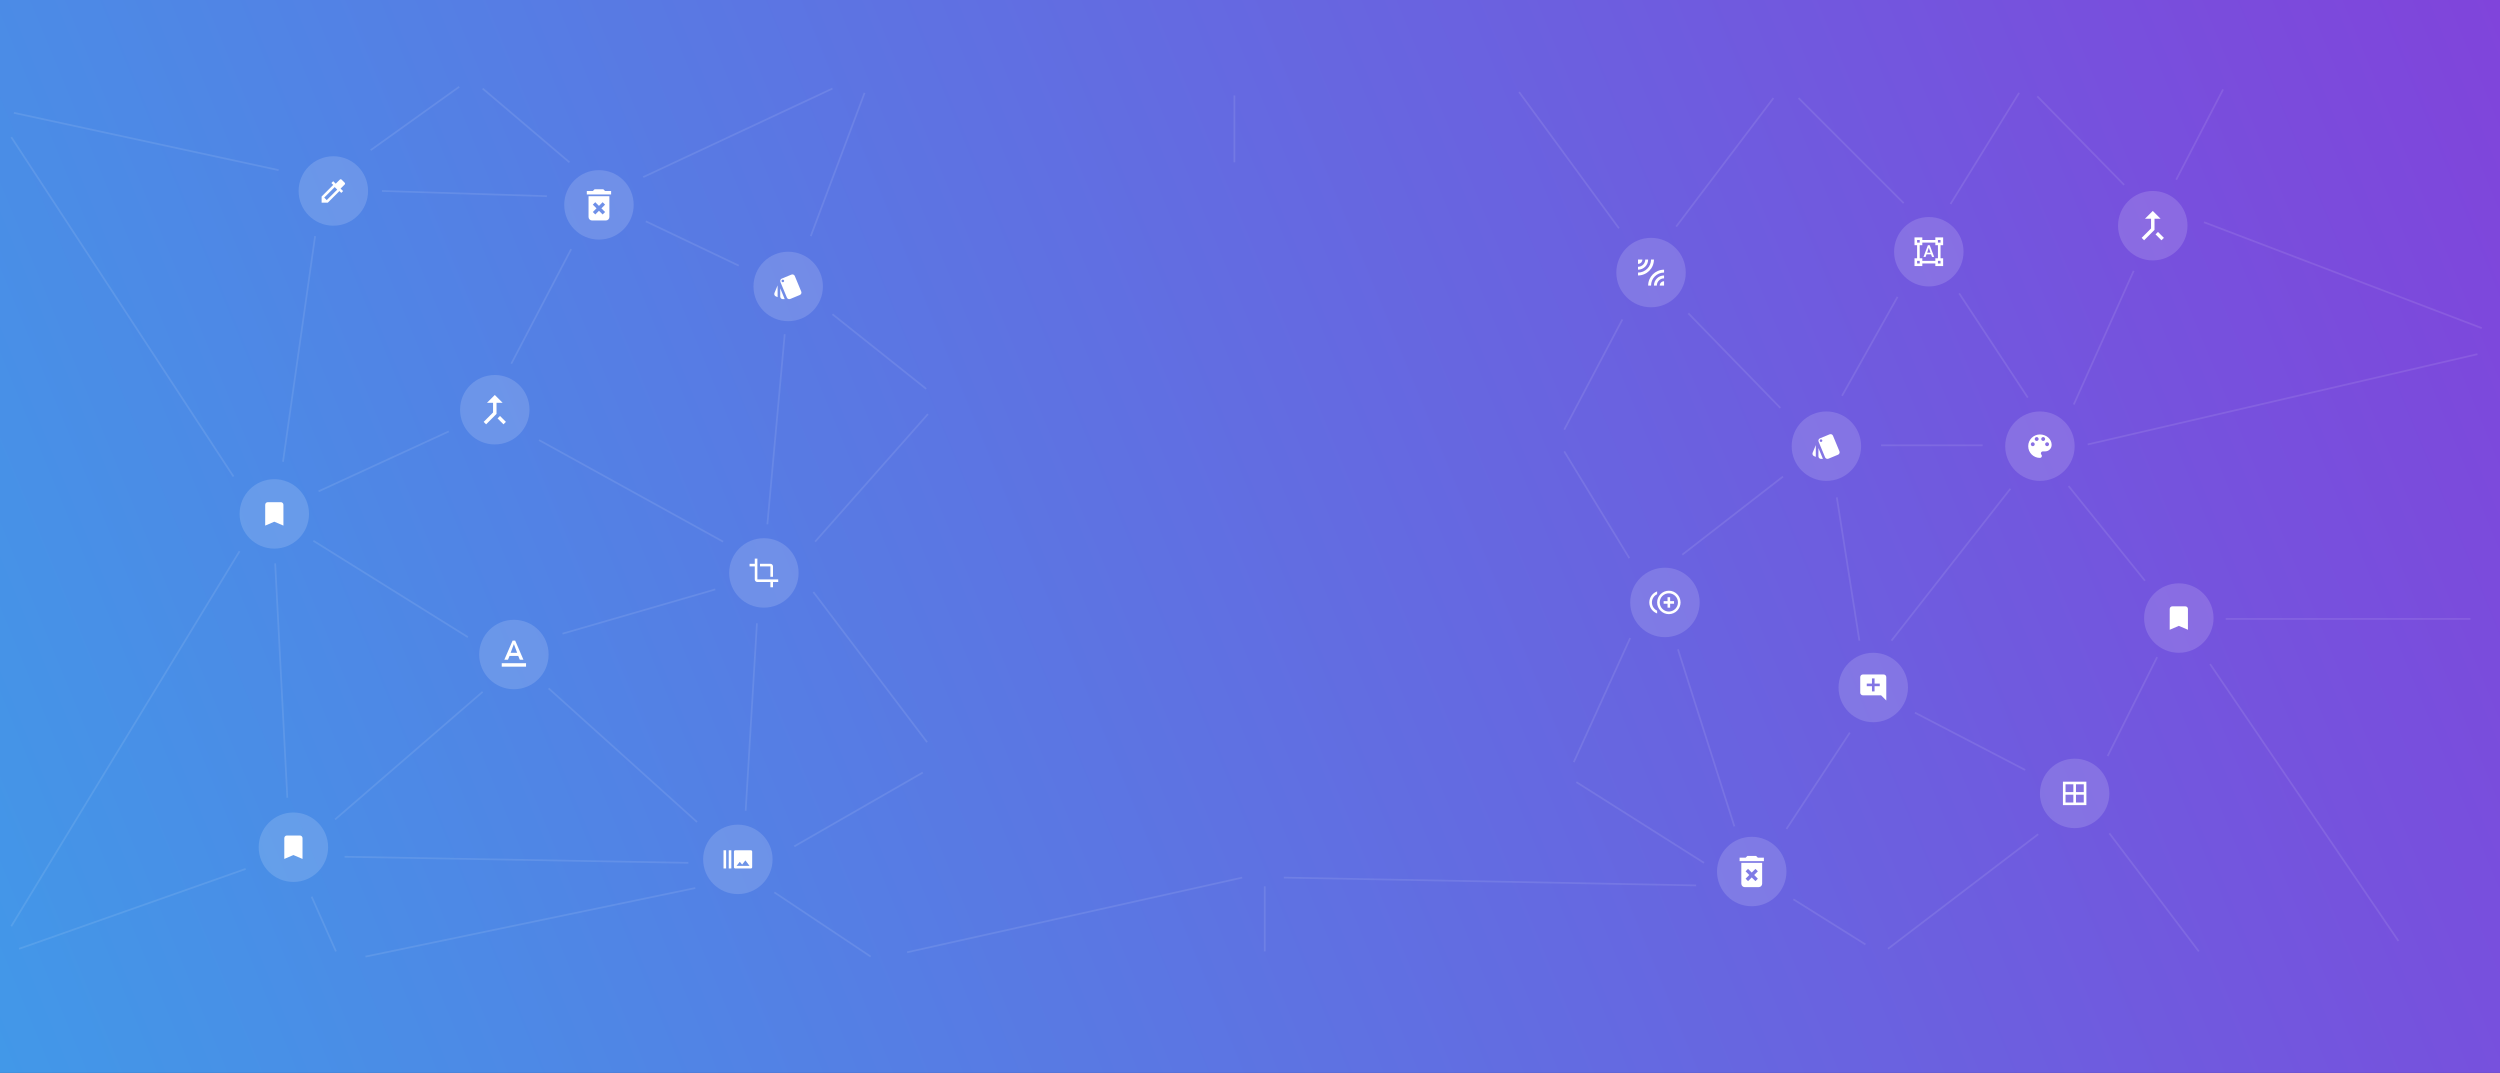 <svg width="1440" height="618" viewBox="0 0 1440 618" fill="none" xmlns="http://www.w3.org/2000/svg">
  <rect x="0" y="0" width="1440" height="618" fill="#333333" stroke="none"/>
  <rect width="1440" height="618" fill="url(#paint0_linear)"/>
  <path d="M728.5 510.5V548" stroke="white" stroke-opacity="0.1"/>
  <path d="M711 93.5V55" stroke="white" stroke-opacity="0.1"/>
  <path d="M969 319.5L1027 274.5" stroke="white" stroke-opacity="0.1"/>
  <path d="M1103 410.5L1166.5 443.5" stroke="white" stroke-opacity="0.1"/>
  <path d="M1214 435.5L1242.5 378.5" stroke="white" stroke-opacity="0.1"/>
  <path d="M1235.5 334.5L1191.5 280" stroke="white" stroke-opacity="0.1"/>
  <path d="M1089.5 369L1158 281.5" stroke="white" stroke-opacity="0.1"/>
  <path d="M1071 369L1058 286.5" stroke="white" stroke-opacity="0.1"/>
  <path d="M1083.5 256.5H1142" stroke="white" stroke-opacity="0.1"/>
  <path d="M1061 228L1093 171" stroke="white" stroke-opacity="0.1"/>
  <path d="M1168 229L1128.5 169" stroke="white" stroke-opacity="0.1"/>
  <path d="M1194.5 233L1229 156" stroke="white" stroke-opacity="0.1"/>
  <path d="M1025.5 235L972.5 180.5" stroke="white" stroke-opacity="0.1"/>
  <path d="M1215 480L1266.5 548" stroke="white" stroke-opacity="0.1"/>
  <path d="M1282 356.5H1423" stroke="white" stroke-opacity="0.1"/>
  <path d="M1202.5 256L1427 204" stroke="white" stroke-opacity="0.1"/>
  <path d="M1269.5 128L1429.5 189" stroke="white" stroke-opacity="0.1"/>
  <path d="M965.5 130.5L1021.5 56.5" stroke="white" stroke-opacity="0.1"/>
  <path d="M1096.5 117L1036 56.5" stroke="white" stroke-opacity="0.1"/>
  <path d="M1123.5 117.5L1163 53.5" stroke="white" stroke-opacity="0.1"/>
  <path d="M1223.5 106.5L1173.5 55.5" stroke="white" stroke-opacity="0.1"/>
  <path d="M1253.5 103.5L1280.5 51.5" stroke="white" stroke-opacity="0.1"/>
  <path d="M1174 480.5L1087.5 546.5" stroke="white" stroke-opacity="0.1"/>
  <path d="M1033 518L1074.5 544" stroke="white" stroke-opacity="0.1"/>
  <path d="M179.5 516.5L193.5 548" stroke="white" stroke-opacity="0.1"/>
  <path d="M400.5 511.5L210.5 551" stroke="white" stroke-opacity="0.1"/>
  <path d="M457.5 487.5L531.5 445" stroke="white" stroke-opacity="0.1"/>
  <path d="M468.5 341L534 427.5" stroke="white" stroke-opacity="0.1"/>
  <path d="M469.5 312L534.5 238.5" stroke="white" stroke-opacity="0.1"/>
  <path d="M479.5 181L533.5 224" stroke="white" stroke-opacity="0.1"/>
  <path d="M370.5 102L479.5 51" stroke="white" stroke-opacity="0.1"/>
  <path d="M328 93.5L278 51" stroke="white" stroke-opacity="0.1"/>
  <path d="M213.5 86.5L264.5 50" stroke="white" stroke-opacity="0.1"/>
  <path d="M446 514L501.5 551" stroke="white" stroke-opacity="0.1"/>
  <path d="M522.5 548.5L715.5 505.5" stroke="white" stroke-opacity="0.1"/>
  <path d="M739.5 505.5L977 510" stroke="white" stroke-opacity="0.1"/>
  <path d="M981.5 497L908 450.5" stroke="white" stroke-opacity="0.1"/>
  <path d="M939 367.5L906.5 439" stroke="white" stroke-opacity="0.1"/>
  <path d="M938.5 321.5L901 260" stroke="white" stroke-opacity="0.1"/>
  <path d="M934.5 184L901 247.5" stroke="white" stroke-opacity="0.1"/>
  <path d="M932.5 131.5L875 53" stroke="white" stroke-opacity="0.1"/>
  <circle cx="1009" cy="502" r="20" fill="white" fill-opacity="0.15"/>
  <path d="M1003 509C1003 510.1 1003.9 511 1005 511H1013C1014.1 511 1015 510.1 1015 509V497H1003V509ZM1005.46 501.88L1006.87 500.47L1009 502.59L1011.12 500.47L1012.53 501.88L1010.41 504L1012.53 506.12L1011.12 507.53L1009 505.41L1006.88 507.53L1005.47 506.12L1007.59 504L1005.46 501.88ZM1012.5 494L1011.5 493H1006.5L1005.5 494H1002V496H1016V494H1012.5Z" fill="white"/>
  <circle cx="345" cy="118" r="20" fill="white" fill-opacity="0.15"/>
  <path d="M339 125C339 126.1 339.9 127 341 127H349C350.1 127 351 126.1 351 125V113H339V125ZM341.46 117.88L342.87 116.47L345 118.59L347.12 116.47L348.53 117.88L346.41 120L348.53 122.12L347.12 123.53L345 121.41L342.88 123.53L341.47 122.12L343.59 120L341.46 117.88ZM348.5 110L347.5 109H342.5L341.5 110H338V112H352V110H348.5Z" fill="white"/>
  <circle cx="1240" cy="130" r="20" fill="white" fill-opacity="0.15"/>
  <path d="M1245 138.41L1246.41 137L1243 133.59L1241.59 135L1245 138.41ZM1235.5 126H1239V131.59L1233.59 137L1235 138.41L1241 132.41V126H1244.5L1240 121.5L1235.5 126Z" fill="white"/>
  <circle cx="285" cy="236" r="20" fill="white" fill-opacity="0.15"/>
  <path d="M290 244.41L291.41 243L288 239.59L286.59 241L290 244.41ZM280.5 232H284V237.59L278.59 243L280 244.41L286 238.41V232H289.5L285 227.5L280.5 232Z" fill="white"/>
  <circle cx="440" cy="330" r="20" fill="white" fill-opacity="0.15"/>
  <path d="M443.75 332.25H445.25V326.25C445.25 325.425 444.575 324.75 443.75 324.75H437.75V326.25H443.75V332.25ZM436.25 333.75V321.75H434.75V324.75H431.75V326.25H434.75V333.75C434.75 334.575 435.425 335.25 436.25 335.25H443.75V338.25H445.25V335.25H448.25V333.75H436.25Z" fill="white"/>
  <circle cx="192" cy="110" r="20" fill="white" fill-opacity="0.15"/>
  <path d="M198.532 105.223L196.778 103.468C196.485 103.175 196.012 103.175 195.72 103.468L193.38 105.808L191.932 104.375L190.875 105.433L191.94 106.498L185.25 113.188V116.75H188.812L195.503 110.06L196.568 111.125L197.625 110.068L196.185 108.628L198.525 106.288C198.825 105.988 198.825 105.515 198.532 105.223ZM188.19 115.25L186.75 113.81L192.795 107.765L194.235 109.205L188.19 115.25Z" fill="white"/>
  <circle cx="296" cy="377" r="20" fill="white" fill-opacity="0.15"/>
  <path d="M289 382V384H303V382H289ZM293.5 377.8H298.5L299.4 380H301.5L296.75 369H295.25L290.5 380H292.6L293.5 377.8ZM296 370.98L297.87 376H294.13L296 370.98Z" fill="white"/>
  <circle cx="959" cy="347" r="20" fill="white" fill-opacity="0.15"/>
  <path d="M962 344H960.5V346.25H958.25V347.75H960.5V350H962V347.75H964.25V346.25H962V344ZM951.5 347C951.5 344.908 952.73 343.1 954.508 342.26V340.64C951.89 341.57 950 344.067 950 347C950 349.932 951.89 352.43 954.508 353.36V351.74C952.73 350.9 951.5 349.092 951.5 347ZM961.25 340.25C957.53 340.25 954.5 343.28 954.5 347C954.5 350.72 957.53 353.75 961.25 353.75C964.97 353.75 968 350.72 968 347C968 343.28 964.97 340.25 961.25 340.25ZM961.25 352.25C958.355 352.25 956 349.895 956 347C956 344.105 958.355 341.75 961.25 341.75C964.145 341.75 966.5 344.105 966.5 347C966.5 349.895 964.145 352.25 961.25 352.25Z" fill="white"/>
  <circle cx="1052" cy="257" r="20" fill="white" fill-opacity="0.15"/>
  <path d="M1044.9 262.737L1045.9 263.157V256.385L1044.08 260.78C1043.77 261.545 1044.14 262.422 1044.9 262.737ZM1059.52 259.962L1055.8 250.985C1055.57 250.423 1055.02 250.077 1054.45 250.062C1054.25 250.062 1054.05 250.093 1053.85 250.175L1048.33 252.462C1047.76 252.695 1047.42 253.235 1047.4 253.812C1047.4 254.015 1047.43 254.218 1047.52 254.413L1051.24 263.39C1051.47 263.96 1052.02 264.305 1052.61 264.312C1052.8 264.312 1053 264.275 1053.19 264.2L1058.71 261.912C1059.47 261.597 1059.84 260.72 1059.52 259.962ZM1048.91 254.562C1048.5 254.562 1048.16 254.225 1048.16 253.812C1048.16 253.4 1048.5 253.062 1048.91 253.062C1049.32 253.062 1049.66 253.4 1049.66 253.812C1049.66 254.225 1049.32 254.562 1048.91 254.562ZM1047.41 262.812C1047.41 263.637 1048.09 264.312 1048.91 264.312H1050L1047.41 258.057V262.812Z" fill="white"/>
  <circle cx="454" cy="165" r="20" fill="white" fill-opacity="0.15"/>
  <path d="M446.898 170.737L447.903 171.157V164.385L446.08 168.78C445.773 169.545 446.14 170.422 446.898 170.737ZM461.523 167.962L457.803 158.985C457.57 158.423 457.023 158.077 456.445 158.062C456.25 158.062 456.048 158.093 455.853 158.175L450.325 160.462C449.763 160.695 449.418 161.235 449.403 161.812C449.395 162.015 449.433 162.218 449.515 162.413L453.235 171.39C453.468 171.96 454.023 172.305 454.608 172.312C454.803 172.312 454.998 172.275 455.185 172.2L460.705 169.912C461.47 169.597 461.838 168.72 461.523 167.962ZM450.91 162.562C450.498 162.562 450.16 162.225 450.16 161.812C450.16 161.4 450.498 161.062 450.91 161.062C451.323 161.062 451.66 161.4 451.66 161.812C451.66 162.225 451.323 162.562 450.91 162.562ZM449.41 170.812C449.41 171.637 450.085 172.312 450.91 172.312H451.998L449.41 166.057V170.812Z" fill="white"/>
  <circle cx="951" cy="157" r="20" fill="white" fill-opacity="0.15"/>
  <path d="M946 149.5H943.5V152C944.883 152 946 150.883 946 149.5ZM952.667 149.5H951C951 153.642 947.642 157 943.5 157V158.667C948.567 158.667 952.667 154.558 952.667 149.5ZM949.333 149.5H947.667C947.667 151.8 945.8 153.667 943.5 153.667V155.333C946.725 155.333 949.333 152.725 949.333 149.5ZM949.333 164.5H951C951 160.358 954.358 157 958.5 157V155.333C953.442 155.333 949.333 159.442 949.333 164.5ZM956 164.5H958.5V162C957.117 162 956 163.117 956 164.5ZM952.667 164.5H954.333C954.333 162.2 956.2 160.333 958.5 160.333V158.667C955.275 158.667 952.667 161.275 952.667 164.5Z" fill="white"/>
  <circle cx="1111" cy="145" r="20" fill="white" fill-opacity="0.15"/>
  <path d="M1119.25 141.25V136.75H1114.75V138.25H1107.25V136.75H1102.75V141.25H1104.25V148.75H1102.75V153.25H1107.25V151.75H1114.75V153.25H1119.25V148.75H1117.75V141.25H1119.25ZM1104.25 138.25H1105.75V139.75H1104.25V138.25ZM1105.75 151.75H1104.25V150.25H1105.75V151.75ZM1114.75 150.25H1107.25V148.75H1105.75V141.25H1107.25V139.75H1114.75V141.25H1116.25V148.75H1114.75V150.25ZM1117.75 151.75H1116.25V150.25H1117.75V151.75ZM1116.25 139.75V138.25H1117.75V139.75H1116.25ZM1112.3 146.5H1109.68L1109.13 148H1107.92L1110.47 141.25H1111.52L1114.08 148H1112.85L1112.3 146.5ZM1110.02 145.555H1111.98L1111 142.682L1110.02 145.555Z" fill="white"/>
  <circle cx="1079" cy="396" r="20" fill="white" fill-opacity="0.15"/>
  <path d="M1086.49 390C1086.49 389.175 1085.83 388.5 1085 388.5H1073C1072.18 388.5 1071.5 389.175 1071.5 390V399C1071.5 399.825 1072.18 400.5 1073 400.5H1083.5L1086.5 403.5L1086.49 390ZM1082.75 395.25H1079.75V398.25H1078.25V395.25H1075.25V393.75H1078.25V390.75H1079.75V393.75H1082.75V395.25Z" fill="white"/>
  <circle cx="1195" cy="457" r="20" fill="white" fill-opacity="0.15"/>
  <path d="M1188.25 450.25V463.75H1201.75V450.25H1188.25ZM1194.25 462.25H1189.75V457.75H1194.25V462.25ZM1194.25 456.25H1189.75V451.75H1194.25V456.25ZM1200.25 462.25H1195.75V457.75H1200.25V462.25ZM1200.25 456.25H1195.75V451.75H1200.25V456.25Z" fill="white"/>
  <circle cx="1255" cy="356" r="20" fill="white" fill-opacity="0.15"/>
  <path d="M1258.75 349.25H1251.25C1250.42 349.25 1249.76 349.925 1249.76 350.75L1249.75 362.75L1255 360.5L1260.25 362.75V350.75C1260.25 349.925 1259.57 349.25 1258.75 349.25Z" fill="white"/>
  <circle cx="158" cy="296" r="20" fill="white" fill-opacity="0.15"/>
  <path d="M161.75 289.25H154.25C153.425 289.25 152.758 289.925 152.758 290.75L152.75 302.75L158 300.5L163.25 302.75V290.75C163.25 289.925 162.575 289.25 161.75 289.25Z" fill="white"/>
  <circle cx="169" cy="488" r="20" fill="white" fill-opacity="0.15"/>
  <path d="M172.75 481.25H165.25C164.425 481.25 163.758 481.925 163.758 482.75L163.75 494.75L169 492.5L174.25 494.75V482.75C174.25 481.925 173.575 481.25 172.75 481.25Z" fill="white"/>
  <circle cx="425" cy="495" r="20" fill="white" fill-opacity="0.15"/>
  <path d="M416.75 489.75H418.25V500.25H416.75V489.75ZM419.75 489.75H421.25V500.25H419.75V489.75ZM432.5 489.75H423.5C423.088 489.75 422.75 490.087 422.75 490.5V499.5C422.75 499.913 423.088 500.25 423.5 500.25H432.5C432.913 500.25 433.25 499.913 433.25 499.5V490.5C433.25 490.087 432.913 489.75 432.5 489.75ZM424.25 498.75L426.125 496.388L427.467 498L429.343 495.585L431.75 498.75H424.25Z" fill="white"/>
  <circle cx="1175" cy="257" r="20" fill="white" fill-opacity="0.15"/>
  <path d="M1175 250.25C1171.27 250.25 1168.25 253.273 1168.25 257C1168.25 260.727 1171.27 263.75 1175 263.75C1175.62 263.75 1176.12 263.248 1176.12 262.625C1176.12 262.333 1176.01 262.07 1175.83 261.868C1175.66 261.672 1175.55 261.41 1175.55 261.125C1175.55 260.502 1176.05 260 1176.67 260H1178C1180.07 260 1181.75 258.32 1181.75 256.25C1181.75 252.935 1178.73 250.25 1175 250.25ZM1170.88 257C1170.25 257 1169.75 256.497 1169.75 255.875C1169.75 255.253 1170.25 254.75 1170.88 254.75C1171.5 254.75 1172 255.253 1172 255.875C1172 256.497 1171.5 257 1170.88 257ZM1173.12 254C1172.5 254 1172 253.497 1172 252.875C1172 252.253 1172.5 251.75 1173.12 251.75C1173.75 251.75 1174.25 252.253 1174.25 252.875C1174.25 253.497 1173.75 254 1173.12 254ZM1176.88 254C1176.25 254 1175.75 253.497 1175.75 252.875C1175.75 252.253 1176.25 251.75 1176.88 251.75C1177.5 251.75 1178 252.253 1178 252.875C1178 253.497 1177.5 254 1176.88 254ZM1179.12 257C1178.5 257 1178 256.497 1178 255.875C1178 255.253 1178.5 254.75 1179.12 254.75C1179.75 254.75 1180.25 255.253 1180.25 255.875C1180.25 256.497 1179.75 257 1179.12 257Z" fill="white"/>
  <path d="M193 472L278 398.5" stroke="white" stroke-opacity="0.1"/>
  <path d="M401.5 473.5L316 396.5" stroke="white" stroke-opacity="0.1"/>
  <path d="M324 365L412 339.5" stroke="white" stroke-opacity="0.1"/>
  <path d="M416.5 312L310.5 253.5" stroke="white" stroke-opacity="0.1"/>
  <path d="M183.5 283L258.5 248.5" stroke="white" stroke-opacity="0.1"/>
  <path d="M269.5 367L180.5 311.5" stroke="white" stroke-opacity="0.1"/>
  <path d="M165.5 459.5L158.5 324.5" stroke="white" stroke-opacity="0.1"/>
  <path d="M198.5 493.5L396.5 497" stroke="white" stroke-opacity="0.1"/>
  <path d="M429.5 467L436 359" stroke="white" stroke-opacity="0.1"/>
  <path d="M442 302L452 192.5" stroke="white" stroke-opacity="0.1"/>
  <path d="M425.5 153L372 127.5" stroke="white" stroke-opacity="0.1"/>
  <path d="M294.5 209.5L329 143.5" stroke="white" stroke-opacity="0.1"/>
  <path d="M315 113L220 110" stroke="white" stroke-opacity="0.1"/>
  <path d="M181.5 136L163 266" stroke="white" stroke-opacity="0.1"/>
  <path d="M141.5 500.5L11 546.5" stroke="white" stroke-opacity="0.1"/>
  <path d="M138 317.5L6.5 533.5" stroke="white" stroke-opacity="0.1"/>
  <path d="M134.5 274.5L6.5 79" stroke="white" stroke-opacity="0.1"/>
  <path d="M160.5 98L8 65" stroke="white" stroke-opacity="0.1"/>
  <path d="M1029 477.5L1065.5 422" stroke="white" stroke-opacity="0.1"/>
  <path d="M999 476L966.5 374" stroke="white" stroke-opacity="0.1"/>
  <path d="M1273 382.5L1381.5 542" stroke="white" stroke-opacity="0.1"/>
  <path d="M467 136L498 53.5" stroke="white" stroke-opacity="0.1"/>
  <defs>
    <linearGradient id="paint0_linear" x1="0" y1="618" x2="1448.17" y2="19.773" gradientUnits="userSpaceOnUse">
      <stop stop-color="#4298E8"/>
      <stop offset="1" stop-color="#8044DB"/>
    </linearGradient>
  </defs>
</svg>
